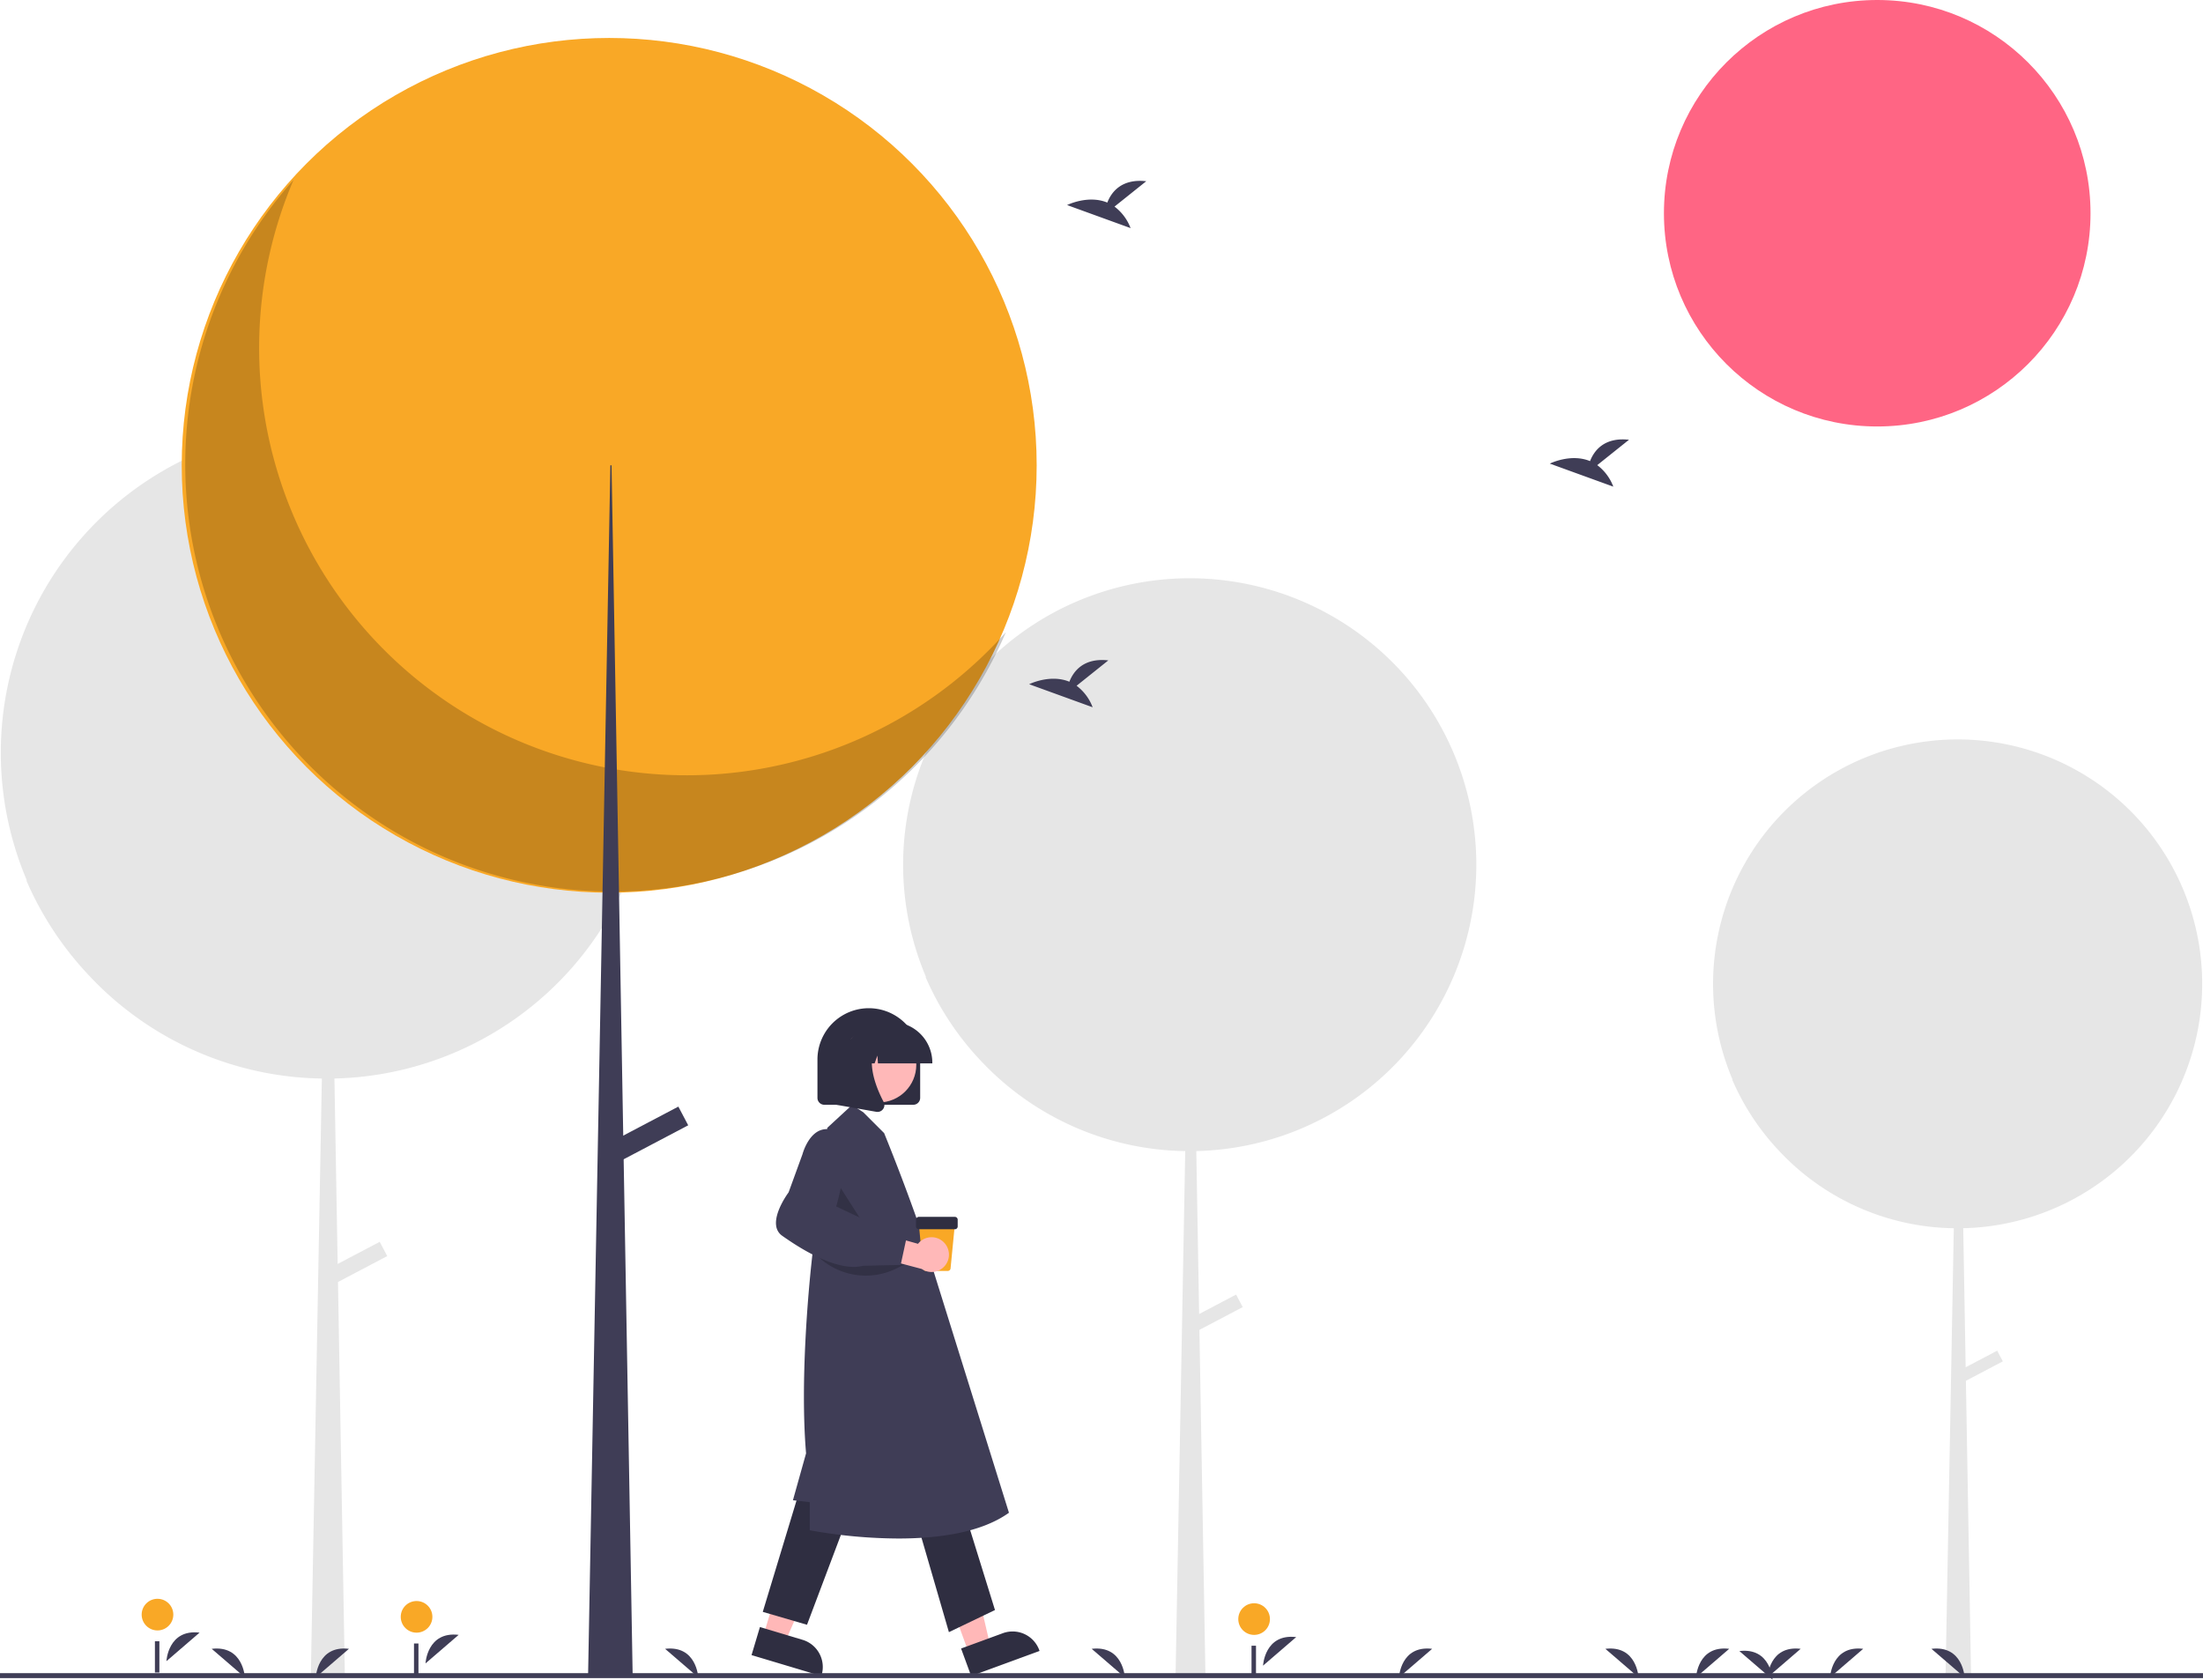 <svg xmlns="http://www.w3.org/2000/svg" data-name="Layer 1" width="888" height="677.207" viewBox="0 0 888 677.207" xmlns:xlink="http://www.w3.org/1999/xlink"><polygon points="307.693 659.535 316.417 662.148 330.648 629.74 317.772 625.884 307.693 659.535" fill="#ffb8b8"/><path d="M462.32,767.416l17.182,5.146.001 0a11.431,11.431,0,0,1,7.669,14.229l-.107.356-28.131-8.426Z" transform="translate(-156 -111.396)" fill="#2f2e41"/><polygon points="390.602 666.663 399.153 663.528 391.13 629.055 378.51 633.682 390.602 666.663" fill="#ffb8b8"/><path d="M543.398,776.067l16.839-6.174.001-0a11.431,11.431,0,0,1,14.666,6.797l.128.349L547.46,787.148Z" transform="translate(-156 -111.396)" fill="#2f2e41"/><polygon points="322.321 600.868 307.464 649.897 325.292 655.097 342.378 609.782 322.321 600.868" fill="#2f2e41"/><polygon points="369.121 612.011 382.493 658.068 401.064 649.154 387.693 606.068 369.121 612.011" fill="#2f2e41"/><path d="M518.162,731.714a203.98,203.98,0,0,1-35.458-3.27l-.298-.06v-11.33l-6.79-.754,5.3-18.928c-2.47-29.16,1.04-66.089,2.176-76.719.26-2.493.431-3.891.431-3.891l5.959-50.65,9.97-9.203,4.529,2.948,8.402,8.401c9.766,24.034,17.515,46.661,17.564,48.115l32.751,104.953-.221.156C551.106,729.51,533.77,731.714,518.162,731.714Z" transform="translate(-156 -111.396)" fill="#3f3d56"/><polygon points="337.708 477.181 335.418 491.475 350.921 497.87 337.708 477.181" opacity="0.2"/><path d="M524.128,556.834H488.284a2.784,2.784,0,0,1-2.781-2.781v-15.45a20.703,20.703,0,0,1,41.406,0v15.45A2.784,2.784,0,0,1,524.128,556.834Z" transform="translate(-156 -111.396)" fill="#2f2e41"/><circle cx="354.164" cy="429.328" r="15.179" fill="#ffb8b8"/><path d="M531.807,540.148H509.889l-.225-3.147-1.124,3.147h-3.375l-.445-6.237-2.227,6.237h-6.53v-.309a16.395,16.395,0,0,1,16.377-16.377H515.43a16.395,16.395,0,0,1,16.377,16.377Z" transform="translate(-156 -111.396)" fill="#2f2e41"/><path d="M509.71,559.718a2.841,2.841,0,0,1-.492-.043l-16.049-2.832V530.318h17.667l-.437.51c-6.086,7.097-1.501,18.606,1.774,24.834a2.74,2.74,0,0,1-.218,2.909A2.77,2.77,0,0,1,509.71,559.718Z" transform="translate(-156 -111.396)" fill="#2f2e41"/><path d="M538.029,623.83h-8.797a1.131,1.131,0,0,1-1.13-1.025l-1.761-18.049h14.579l-1.761,18.049A1.131,1.131,0,0,1,538.029,623.83Z" transform="translate(-156 -111.396)" fill="#f9a826"/><path d="M540.896,607.027H526.364a1.137,1.137,0,0,1-1.135-1.135v-2.725a1.137,1.137,0,0,1,1.135-1.135h14.532a1.137,1.137,0,0,1,1.135,1.135v2.725A1.137,1.137,0,0,1,540.896,607.027Z" transform="translate(-156 -111.396)" fill="#2f2e41"/><path d="M483.892,616.064l0,0a27.881,27.881,0,0,0,33.468,6.765l3.304-1.635Z" transform="translate(-156 -111.396)" opacity="0.2"/><path d="M536.711,612.569a6.966,6.966,0,0,0-10.676.322l-15.326-4.302-4.886,8.676,21.728,5.772a7.004,7.004,0,0,0,9.16-10.467Z" transform="translate(-156 -111.396)" fill="#ffb8b8"/><path d="M500.139,622.197c-7.286.001-17.145-4.271-28.849-12.546a5.731,5.731,0,0,1-2.413-3.928c-.863-5.469,4.471-12.863,4.995-13.572l5.608-15.401c.065-.25,1.872-6.914,6.409-9.284a7.438,7.438,0,0,1,6.214-.265c8.642,3.147,1.894,27.448.968,30.635l11.45,5.389,7.271,4.635,9.958,1.042-2.704,12.512-15.123.34A15.434,15.434,0,0,1,500.139,622.197Z" transform="translate(-156 -111.396)" fill="#3f3d56"/><path d="M1043.675,508.056A98.58,98.58,0,1,0,854.454,546.865c-.096-.107-.196-.211-.292-.319a98.666,98.666,0,0,0,17.954,27.783c.022.025.045.049.068.073.606.66,1.215,1.317,1.838,1.96a98.28,98.28,0,0,0,69.529,30.254l-3.331,180.929h10.291l-2.083-119.415,14.887-7.838-2.271-4.314-12.711,6.692-.978-56.064A98.578,98.578,0,0,0,1043.675,508.056Z" transform="translate(-156 -111.396)" fill="#e6e6e6"/><path d="M751.087,460.008a115.526,115.526,0,1,0-221.75,45.481c-.113-.126-.23-.248-.342-.374a115.628,115.628,0,0,0,21.041,32.559c.026.029.053.057.08.086.71.773,1.423,1.543,2.154,2.297a115.176,115.176,0,0,0,81.482,35.454l-3.904,212.033h12.06l-2.441-139.944,17.446-9.185-2.661-5.055-14.896,7.842-1.146-65.702A115.525,115.525,0,0,0,751.087,460.008Z" transform="translate(-156 -111.396)" fill="#e6e6e6"/><path d="M419.259,414.815A131.467,131.467,0,1,0,166.912,466.571c-.129-.143-.261-.282-.389-.426a131.582,131.582,0,0,0,23.944,37.051c.03.033.061.065.091.098.808.88,1.62,1.756,2.451,2.614a131.068,131.068,0,0,0,92.725,40.346L281.291,787.545h13.725L292.238,628.291,312.091,617.839l-3.029-5.753-16.952,8.925-1.304-74.767A131.465,131.465,0,0,0,419.259,414.815Z" transform="translate(-156 -111.396)" fill="#e6e6e6"/><circle cx="756.685" cy="85.976" r="85.976" fill="#ff6584"/><circle cx="245.559" cy="187.616" r="172.312" fill="#f9a826"/><path d="M274.329,183.922A172.325,172.325,0,0,0,561.452,366.292,172.327,172.327,0,1,1,274.329,183.922Z" transform="translate(-156 -111.396)" opacity="0.2" style="isolation:isolate"/><polygon points="246.032 187.616 246.506 187.616 255.027 676.148 237.038 676.148 246.032 187.616" fill="#3f3d56"/><rect x="401.085" y="564.581" width="32.19" height="8.521" transform="translate(-372.966 148.448) rotate(-27.766)" fill="#3f3d56"/><path d="M665.115,782.975s.622-13.027,13.366-11.513" transform="translate(-156 -111.396)" fill="#3f3d56"/><circle cx="505.514" cy="652.803" r="6.379" fill="#f9a826"/><rect x="504.476" y="663.545" width="1.801" height="12.604" fill="#3f3d56"/><path d="M223.083,781.174s.622-13.027,13.366-11.513" transform="translate(-156 -111.396)" fill="#3f3d56"/><circle cx="63.482" cy="651.003" r="6.379" fill="#f9a826"/><rect x="62.444" y="661.744" width="1.801" height="12.604" fill="#3f3d56"/><path d="M327.514,782.075s.622-13.027,13.366-11.513" transform="translate(-156 -111.396)" fill="#3f3d56"/><circle cx="167.913" cy="651.903" r="6.379" fill="#f9a826"/><rect x="166.875" y="662.644" width="1.801" height="12.604" fill="#3f3d56"/><path d="M605.243,194.695l12.795-10.233c-9.94-1.097-14.024,4.324-15.695,8.615-7.765-3.224-16.219,1.001-16.219,1.001l25.6,9.294A19.372,19.372,0,0,0,605.243,194.695Z" transform="translate(-156 -111.396)" fill="#3f3d56"/><path d="M799.827,298.936l12.795-10.233c-9.94-1.097-14.024,4.324-15.695,8.615-7.765-3.224-16.219,1.001-16.219,1.001l25.6,9.294A19.372,19.372,0,0,0,799.827,298.936Z" transform="translate(-156 -111.396)" fill="#3f3d56"/><path d="M589.955,387.889l12.795-10.233c-9.94-1.097-14.024,4.324-15.695,8.615-7.765-3.224-16.219,1.001-16.219,1.001l25.6,9.294A19.372,19.372,0,0,0,589.955,387.889Z" transform="translate(-156 -111.396)" fill="#3f3d56"/><path d="M839.655,787.703s.622-13.027,13.366-11.513" transform="translate(-156 -111.396)" fill="#3f3d56"/><path d="M719.919,787.703s.622-13.027,13.366-11.513" transform="translate(-156 -111.396)" fill="#3f3d56"/><path d="M283.289,787.703s.622-13.027,13.366-11.513" transform="translate(-156 -111.396)" fill="#3f3d56"/><path d="M893.671,787.703s.622-13.027,13.366-11.513" transform="translate(-156 -111.396)" fill="#3f3d56"/><path d="M868.464,787.703s.622-13.027,13.366-11.513" transform="translate(-156 -111.396)" fill="#3f3d56"/><path d="M816.465,787.703s-.622-13.027-13.366-11.513" transform="translate(-156 -111.396)" fill="#3f3d56"/><path d="M609.403,787.703s-.622-13.027-13.366-11.513" transform="translate(-156 -111.396)" fill="#3f3d56"/><path d="M437.452,787.703s-.622-13.027-13.366-11.513" transform="translate(-156 -111.396)" fill="#3f3d56"/><path d="M254.697,787.703s-.622-13.027-13.366-11.513" transform="translate(-156 -111.396)" fill="#3f3d56"/><path d="M947.904,787.703s-.622-13.027-13.366-11.513" transform="translate(-156 -111.396)" fill="#3f3d56"/><path d="M870.481,788.604s-.622-13.027-13.366-11.513" transform="translate(-156 -111.396)" fill="#3f3d56"/><rect y="674.604" width="888" height="2" fill="#3f3d56"/></svg>